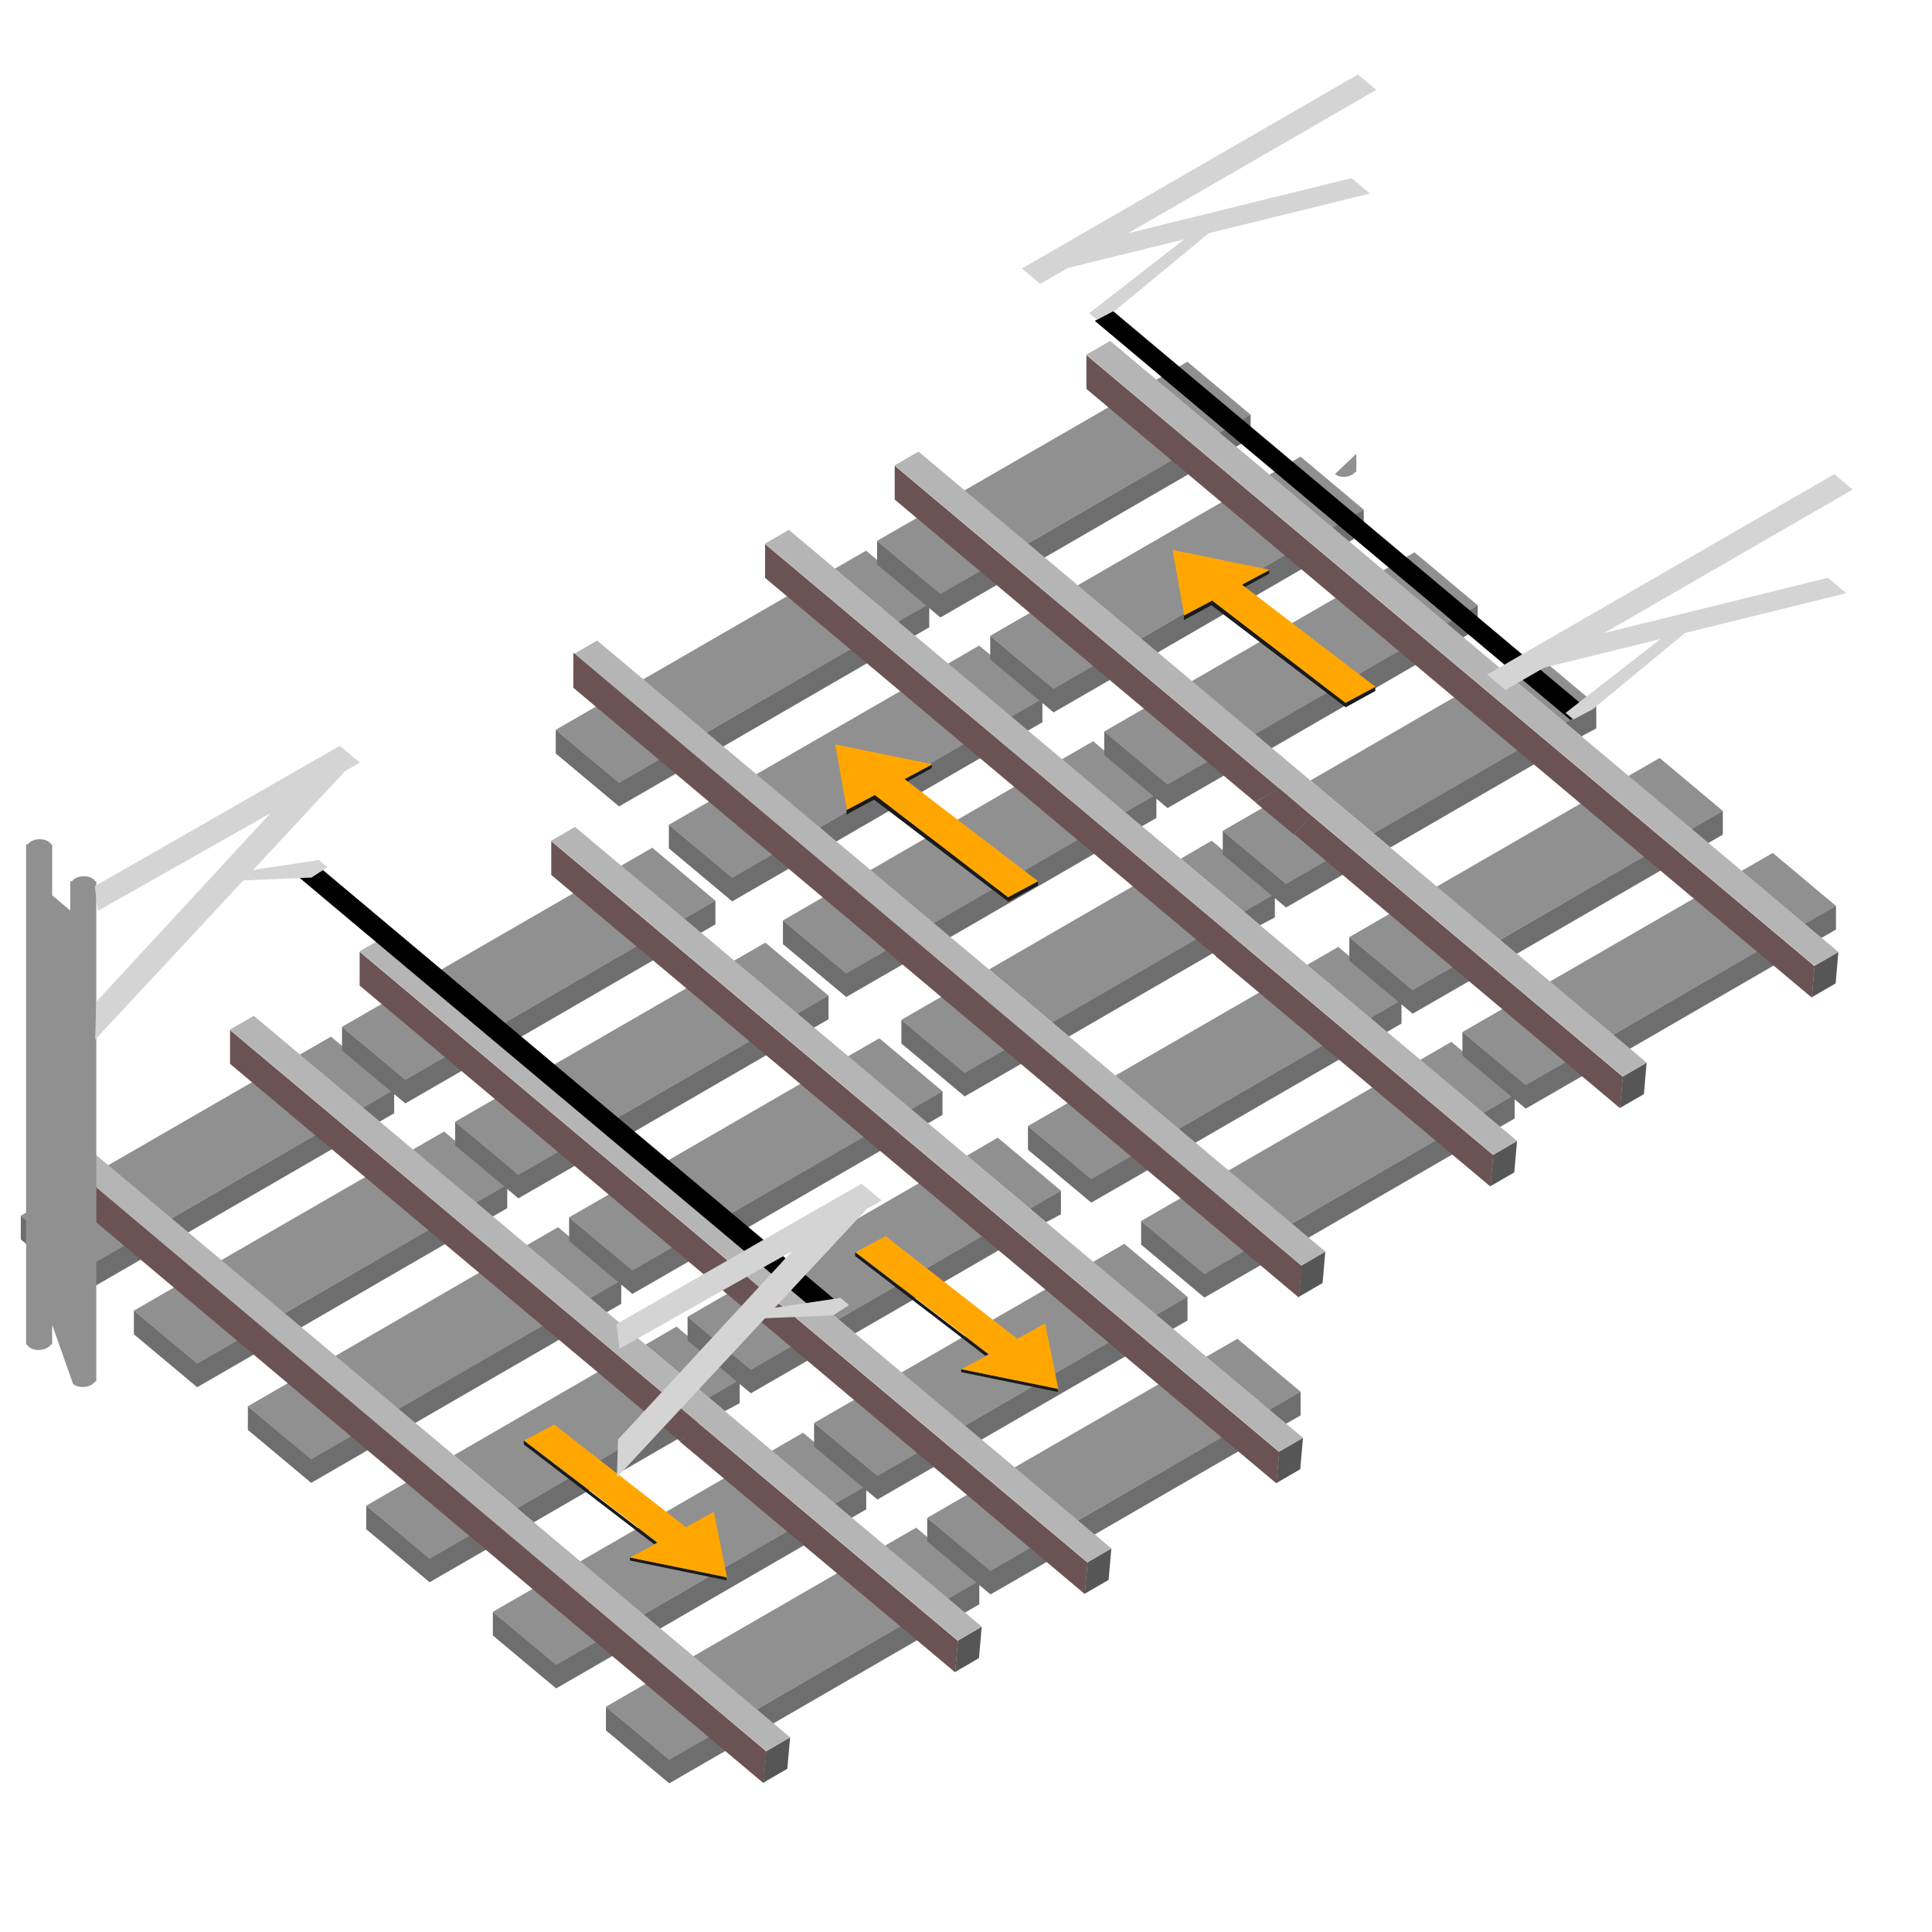 <svg xmlns="http://www.w3.org/2000/svg" xml:space="preserve" fill-rule="evenodd" stroke-linejoin="round" stroke-miterlimit="2" clip-rule="evenodd" viewBox="0 0 64 64">
  <g id="grey">
    <path fill="#909090" d="m21.864 29.421-1.563.902-2.444-2.05 1.563-.902zm4.367 3.664-1.564.902-2.443-2.05 1.562-.902zm-5.021-6.748 5.609-3.238 2.444 2.051-5.61 3.238zm4.367 3.664 5.609-3.238 2.443 2.051-5.609 3.238zm3.044-7.942 1.213-.701 2.444 2.05-1.214.701zm4.366 3.664 1.214-.701 2.443 2.051-1.213.7zm4.383 3.702 1.231-.71 2.444 2.05-1.231.711zm4.611 3.824 1.193-.697 2.443 2.05-1.193.698zm.621 3.094-5.577 3.229-2.444-2.051 5.577-3.228zm-7.398 4.271-1.563.903-2.444-2.051 1.562-.902zm-4.574-3.836-1.562.902-2.444-2.051 1.563-.902zm-.674-3.064 5.63-3.259 2.443 2.051-5.628 3.258zm-20.496 3-1.563.902-2.443-2.05 1.562-.902zm4.367 3.664-1.563.902-2.443-2.05 1.562-.902zm-5.02-6.748 5.608-3.238 2.444 2.051-5.609 3.238zm4.366 3.664 5.609-3.238 2.444 2.051-5.609 3.238zm3.044-7.942 1.214-.701 2.443 2.05-1.213.701zm4.367 3.664 1.213-.701 2.444 2.051-1.213.7zm4.382 3.702 1.231-.71 2.445 2.05-1.231.711zm4.611 3.824 1.194-.697 2.443 2.05-1.194.698zm.622 3.094-5.577 3.229-2.445-2.051 5.578-3.228zM22.8 47.907l-1.562.903-2.444-2.051 1.562-.902zm-4.573-3.836-1.562.902-2.444-2.051 1.562-.902zm-.674-3.064 5.629-3.259 2.444 2.051-5.629 3.258zm22.537 3.708-1.563.902-2.444-2.051 1.563-.902zm4.367 3.664-1.564.902-2.443-2.051 1.562-.902zm-5.021-6.749 5.609-3.238 2.444 2.051-5.61 3.238zm4.367 3.665 5.609-3.239 2.444 2.051-5.61 3.238zm3.044-7.943 1.213-.701 2.444 2.051-1.214.7zm4.367 3.664 1.213-.7 2.443 2.05-1.213.701zM27.686 52.008l-1.563.902-2.443-2.051 1.562-.902zm4.367 3.664-1.563.902-2.443-2.051 1.562-.902zm-5.02-6.749 5.608-3.238 2.444 2.051-5.609 3.238zm4.366 3.664 5.609-3.238 2.444 2.051-5.609 3.238zm3.044-7.942 1.214-.701 2.443 2.051-1.213.7zm4.367 3.664 1.213-.7 2.444 2.05-1.213.7z" transform="matrix(.858 0 0 .858 -3.991 9.757)"/>
    <path fill="#6e6e6e" d="m19.748 30.768-1.891-1.582v-.913l2.444 2.044 1.558-.9.644.542-2.202 1.271-.432-.361v.741l-.569.329-.644-.541zm4.367 3.664-1.891-1.582v-.913l2.443 2.044 1.559-.9.644.542-2.203 1.271-.431-.361v.741l-.569.329-.644-.541zm8.975 7.53-1.893-1.583v-.913l2.444 2.045 1.558-.9.644.541-2.202 1.271-.431-.36v.741l-.572.306-.622-.521zm-4.574-3.838-1.892-1.582v-.913l2.444 2.044 1.557-.899.645.541-2.202 1.271-.431-.36v.741l-.587.339-.645-.541zm9.458 7.937-1.891-1.582v-.913l2.444 2.044 1.558-.899.644.541-2.202 1.271-.432-.361v.742l-.569.328-.644-.54zm4.367 3.664-1.891-1.582v-.913l2.443 2.044 1.559-.899.644.541-2.203 1.271-.431-.361v.742l-.569.328-.644-.54zM23.577 28.434l5.681-3.288.644.54-5.681 3.289zm4.366 3.664 5.682-3.288.644.54-5.682 3.289zm3.117-7.993 1.213-.7v.912l-.569.329zm4.366 3.664 1.214-.7v.912l-.57.329zm4.383 3.703 1.231-.711v.913l-.587.339zm4.611 3.824 1.193-.697v.913l-.572.305zm-1.177 1.584-5.578 3.228-.644-.54 5.577-3.229zm-10.847-1.12 5.629-3.258.644.541-5.629 3.258zm-22.297 1.492-2.202 1.271-2.443-2.044v-.913l2.443 2.044 1.559-.9zm4.367 3.664-2.202 1.271-2.443-2.044v-.913l2.443 2.044 1.558-.9zm-3.293-5.189 5.682-3.288.644.54-5.682 3.289zm4.367 3.664 5.681-3.288.644.54-5.681 3.289zm15.299 4.782-5.577 3.228-.644-.54 5.576-3.229zm-7.399 4.272-2.202 1.271-2.444-2.044v-.913l2.444 2.045 1.557-.9zm-4.573-3.837-2.202 1.271-2.444-2.044v-.913l2.444 2.044 1.557-.899zm1.126-1.555 5.628-3.258.645.541-5.629 3.258zm21.81.674 5.681-3.288.644.541-5.681 3.288zm4.366 3.664 5.682-3.288.644.541-5.682 3.288zm3.117-7.992 1.213-.701v.913l-.569.328zm4.366 3.664 1.214-.701v.913l-.57.328zm-25.327 9.482-2.202 1.271-2.443-2.044v-.913l2.443 2.044 1.559-.899zm4.367 3.664L30.49 57.48l-2.443-2.044v-.913l2.443 2.044 1.558-.899zm-3.293-5.189 5.682-3.288.644.541-5.682 3.288zm4.367 3.664 5.681-3.288.644.541-5.681 3.288z" transform="matrix(.858 0 0 .858 -3.991 9.757)"/>
    <path fill="#575656" d="m46.533 50.159.105-1.21.921-.538-.106 1.215zm7.399-4.272.105-1.21.921-.538-.106 1.215zM34.13 57.451l.105-1.209.921-.538-.107 1.215zm7.399-4.271.105-1.21.921-.538-.107 1.215z" transform="matrix(.858 0 0 .858 -3.991 9.757)"/>
    <path fill="#b5b5b5" d="m18.533 25.359.921-.532 28.11 23.588-.926.527zm7.399-4.272.921-.532 28.109 23.587-.925.529zM6.13 32.652l.921-.532 28.11 23.588-.926.527zm7.399-4.272.921-.532 28.109 23.587-.925.529z" transform="matrix(.858 0 0 .858 -3.991 9.757)"/>
  </g>
  <g id="brown">
    <g fill="#6c5353">
      <path d="M7.136 31.161 35.25 54.826l-.11 1.223L7.137 32.512zm24.787 11.695L14.536 28.271v-1.305L32.603 42.12zm3.017-4.684-1.486-1.24.928-.541 1.237 1.046zm-1.486-1.247L19.54 25.249v-1.304l14.838 12.45zm2.165.514 12.026 10.089-.106 1.216L34.956 38.16zm-3.021 4.684L42.64 50.55l-.107 1.215-10.617-8.898zm-5.66-21.145v-1.305l28.106 23.584-.106 1.215z" transform="matrix(.858 0 0 .858 -3.991 9.757) translate(-1.003 1.431)"/>
    </g>
  </g>
  <g stroke-width=".817">
    <path fill="#1a1a1a" d="m20.866 51.597 3.193.65.009.104-3.2-.657zm-3.515-3.875 4.416 3.381-.098.052-4.316-3.306z"/>
    <path fill="#ffa700" d="m22.65 51.955-1.777-.362.92-.49-4.423-3.386.99-.527 4.365 3.4zm.074-1.367.922-.507.437 2.17-1.433-.298z"/>
  </g>
  <g stroke-width="1.156">
    <path fill="#909090" d="M1.728 43.885v.656h-.043a.36.36 0 0 1-.12.106c-.187.108-.459.095-.607-.029a.297.297 0 0 1-.066-.077H.865V27.969h.053a.391.391 0 0 1 .112-.095c.187-.108.46-.095.607.029.024.02.043.043.058.066h.033v1.69l.599.502v-.966h.053a.388.388 0 0 1 .111-.094c.187-.109.459-.096.607.028a.27.27 0 0 1 .058.066h.034v16.572h-.043a.364.364 0 0 1-.12.107c-.188.107-.46.094-.607-.03"/>
    <path fill="#d4d4d4" d="m11.419 25.55.004.004-3.038 3.263 2.177-.327.283.237-.527.342-2.257.096-4.91 5.275.04-1.256 5.77-6.245-5.721 3.236-.1-.818 8.118-4.65.665.558zm17.284 14.502.004.004-3.038 3.264 2.177-.327.282.237-.527.342-2.257.096-4.909 5.273.038-1.255 5.77-6.242-5.72 3.234-.1-.818 8.118-4.65.666.558z"/>
    <path d="m10.698 28.823.149.125L25.292 41.07l-.64.367L9.93 29.085l.387-.016zm15.981 13.411.934.784.011.008-.916.138-.502-.421zm-1.128-.041-.255-.214.645-.364.08.068z"/>
  </g>
  <g stroke-width=".817">
    <path fill="#1a1a1a" d="m31.84 45.357 3.194.65.008.104-3.2-.657zm-3.514-3.875 4.415 3.381-.097.052-4.317-3.306z"/>
    <path fill="#ffa700" d="m33.625 45.716-1.777-.362.919-.49-4.422-3.386.99-.528 4.365 3.4zm.074-1.368.922-.507.437 2.17-1.434-.298z"/>
  </g>
  <g>
    <path fill="#909090" d="m32.494 18.902-1.341.774-2.098-1.76 1.342-.773zm3.749 3.145-1.343.774-2.097-1.76 1.341-.774zm-4.31-5.792 4.814-2.779 2.098 1.76-4.815 2.78zm3.748 3.145 4.814-2.78 2.097 1.761-4.814 2.78zm2.613-6.817 1.04-.601 2.099 1.76-1.042.601zm3.747 3.145 1.042-.601 2.097 1.76-1.041.6zm3.762 3.178 1.056-.61 2.098 1.76-1.056.61zm3.957 3.282 1.024-.599 2.097 1.76-1.024.599zm.533 2.655-4.786 2.772-2.098-1.76 4.787-2.771zm-6.35 3.666-1.34.775-2.098-1.76 1.34-.775zm-3.925-3.292-1.34.774-2.098-1.76 1.341-.775zm-.578-2.63 4.832-2.797 2.097 1.76-4.83 2.796zm-17.592 2.575-1.341.774-2.097-1.76 1.34-.774zm3.748 3.144-1.341.774-2.097-1.759 1.34-.774zm-4.308-5.791 4.813-2.78 2.098 1.76-4.814 2.78zm3.747 3.144 4.814-2.779 2.098 1.76-4.814 2.78zm2.613-6.816 1.042-.602 2.096 1.76-1.04.601zm3.748 3.145 1.04-.602 2.099 1.76-1.042.601zm3.76 3.177 1.057-.61 2.099 1.76-1.057.61zm3.958 3.282 1.025-.598 2.097 1.76-1.025.598zm.534 2.656-4.786 2.771-2.099-1.76 4.788-2.77zm-6.35 3.665-1.34.775-2.098-1.76 1.34-.774zm-3.925-3.292-1.34.774-2.098-1.76 1.34-.774zm-.579-2.63 4.832-2.797 2.097 1.76-4.831 2.797zm19.343 3.183-1.341.774-2.098-1.76 1.342-.775zm3.749 3.144-1.343.775-2.097-1.76 1.341-.775zm-4.31-5.792 4.814-2.78 2.098 1.761-4.815 2.78zm3.748 3.145 4.814-2.78 2.098 1.76-4.815 2.78zm2.613-6.817 1.04-.601 2.099 1.76-1.042.6zm3.748 3.145 1.041-.6 2.097 1.759-1.041.601zm-20.194 9.434-1.341.774-2.097-1.76 1.34-.774zm3.748 3.145-1.341.774-2.097-1.76 1.34-.774zm-4.308-5.793 4.813-2.779 2.098 1.76-4.814 2.78zm3.747 3.145 4.814-2.779 2.098 1.76-4.814 2.78zm2.613-6.816 1.042-.602 2.096 1.76-1.04.601zm3.748 3.144 1.04-.6 2.099 1.759-1.042.6z"/>
    <path fill="#6e6e6e" d="M30.678 20.058 29.055 18.7v-.783l2.098 1.754 1.337-.772.553.465-1.89 1.09-.37-.31v.637l-.49.282-.552-.464zm3.748 3.145-1.623-1.358v-.783l2.097 1.754 1.338-.773.553.466-1.89 1.09-.37-.31v.637l-.49.282-.552-.464zm7.703 6.463-1.624-1.359v-.783l2.097 1.755 1.338-.773.552.465-1.89 1.09-.37-.308v.636l-.49.262-.534-.447zm-3.925-3.294-1.624-1.358v-.784l2.097 1.755 1.337-.772.553.464-1.89 1.091-.37-.309v.636l-.503.291-.554-.464zm8.117 6.812-1.623-1.358v-.783l2.098 1.754 1.337-.772.553.465-1.89 1.09-.37-.31v.637l-.49.282-.552-.463zm3.748 3.145-1.623-1.358v-.784l2.097 1.755 1.338-.772.553.464-1.89 1.091-.37-.31v.637l-.49.282-.552-.464zM33.965 18.055l4.876-2.822.552.463-4.876 2.823zm3.747 3.145 4.877-2.822.552.463-4.876 2.823zm2.675-6.86 1.041-.601v.782l-.488.283zm3.747 3.144 1.042-.6v.782l-.489.283zm3.762 3.178 1.057-.61v.784l-.504.29zm3.958 3.283 1.024-.599v.784l-.491.262zm-1.01 1.36-4.788 2.77-.553-.464 4.787-2.771zm-9.31-.962 4.831-2.796.553.464-4.831 2.796zm-19.137 1.28-1.89 1.091-2.097-1.754v-.784l2.097 1.755 1.338-.773zm3.748 3.145-1.89 1.091-2.097-1.754v-.784l2.097 1.754 1.337-.772zm-2.826-4.454 4.876-2.822.553.464-4.877 2.823zm3.748 3.145 4.876-2.822.552.464-4.876 2.823zm13.13 4.105-4.786 2.77-.553-.463 4.786-2.772zm-6.35 3.666-1.89 1.09-2.097-1.753v-.784l2.097 1.755 1.336-.772zm-3.925-3.293-1.89 1.09-2.097-1.754v-.783l2.097 1.754 1.337-.771zm.967-1.335 4.83-2.796.554.464-4.832 2.797zm18.719.579 4.876-2.822.552.464-4.876 2.822zm3.747 3.144 4.877-2.822.552.465-4.876 2.822zm2.675-6.859 1.041-.602v.784l-.488.282zm3.747 3.145 1.042-.602v.784l-.489.281zM38.04 38.749l-1.89 1.09-2.097-1.753v-.784l2.097 1.754 1.338-.771zm3.748 3.145-1.89 1.09-2.097-1.754v-.783l2.097 1.754 1.337-.772zm-2.826-4.454 4.876-2.822.553.464-4.877 2.822zm3.748 3.145 4.876-2.822.552.464-4.876 2.822z"/>
    <path fill="#575656" d="m53.667 36.701.09-1.038.79-.462-.09 1.043zm6.35-3.666.09-1.039.791-.462-.09 1.043zM43.023 42.96l.09-1.038.79-.462-.091 1.043zm6.35-3.666.09-1.038.791-.462-.092 1.043z"/>
    <path fill="#b5b5b5" d="m29.636 15.416.79-.457 24.126 20.245-.795.453zm6.35-3.667.79-.456 24.126 20.244-.794.454zM18.99 21.675l.79-.456 24.127 20.245-.795.452zm6.35-3.666.791-.457 24.126 20.244-.794.454z"/>
    <g fill="#6c5353">
      <path d="m18.993 21.623 24.13 20.312-.095 1.05-24.036-20.202zm21.274 10.038L25.344 19.143v-1.12L40.85 31.029zm2.589-4.02-1.275-1.065.797-.464 1.06.898zm-1.275-1.07L29.638 16.548v-1.12l12.736 10.687zm1.858.44 10.321 8.66-.09 1.043-10.8-9.084zm-2.593 4.02 8.62 7.233-.092 1.043-9.113-7.637zm-4.857-18.148v-1.12L60.11 32.005l-.091 1.043z"/>
    </g>
    <g stroke-width=".817">
      <path fill="#1a1a1a" d="m42.051 18.89-.014.118-.882.482-.09-.07zm3.503 3.874.006.124-.982.542-4.449-3.381-.91.492v-.143l.954-.506 4.397 3.397z"/>
      <path fill="#ffa700" d="m43.195 22.223-3.047-2.331-.919.49-.384-2.162 3.212.654-.92.49 2.785 2.133zm.728-.727 1.637 1.253-.99.529-1.377-1.055z"/>
    </g>
  </g>
  <g stroke-width="1.156">
    <path fill="#909090" d="M44.93 15.031v.602h-.04a.317.317 0 0 1-.11.097c-.172.1-.42.087-.557-.026"/>
    <path fill="#d4d4d4" d="m35.37 8.878-.911.526-.608-.51.912-.525 10.22-5.901.608.51-8.226 4.749L44.772 5.9l.608.51-5.34 1.317-3.07 2.535-.63.33-.258-.217 3.147-2.448zm15.78 13.24-1.281.74-.608-.51 1.282-.74 10.22-5.9.607.51-8.225 4.75 7.407-1.827.607.51-5.338 1.316-3.072 2.536-.63.329-.258-.216 3.148-2.449z"/>
    <path d="m36.878 10.31.347.292 13.199 11.075-.587.34-13.57-11.388.073-.037zm15.217 13.502-.074.037-1.576-1.323.587-.338 1.282 1.075-.453.353z"/>
  </g>
  <g stroke-width=".817">
    <path fill="#1a1a1a" d="m30.875 25.33-.014.118-.882.482-.09-.07zm3.503 3.874.006.124-.982.542-4.449-3.38-.91.49v-.142l.953-.506 4.398 3.397z"/>
    <path fill="#ffa700" d="m32.02 28.663-3.048-2.331-.919.49-.384-2.162 3.212.654-.92.49 2.785 2.133zm.726-.727 1.638 1.253-.99.528-1.377-1.054z"/>
  </g>
</svg>
